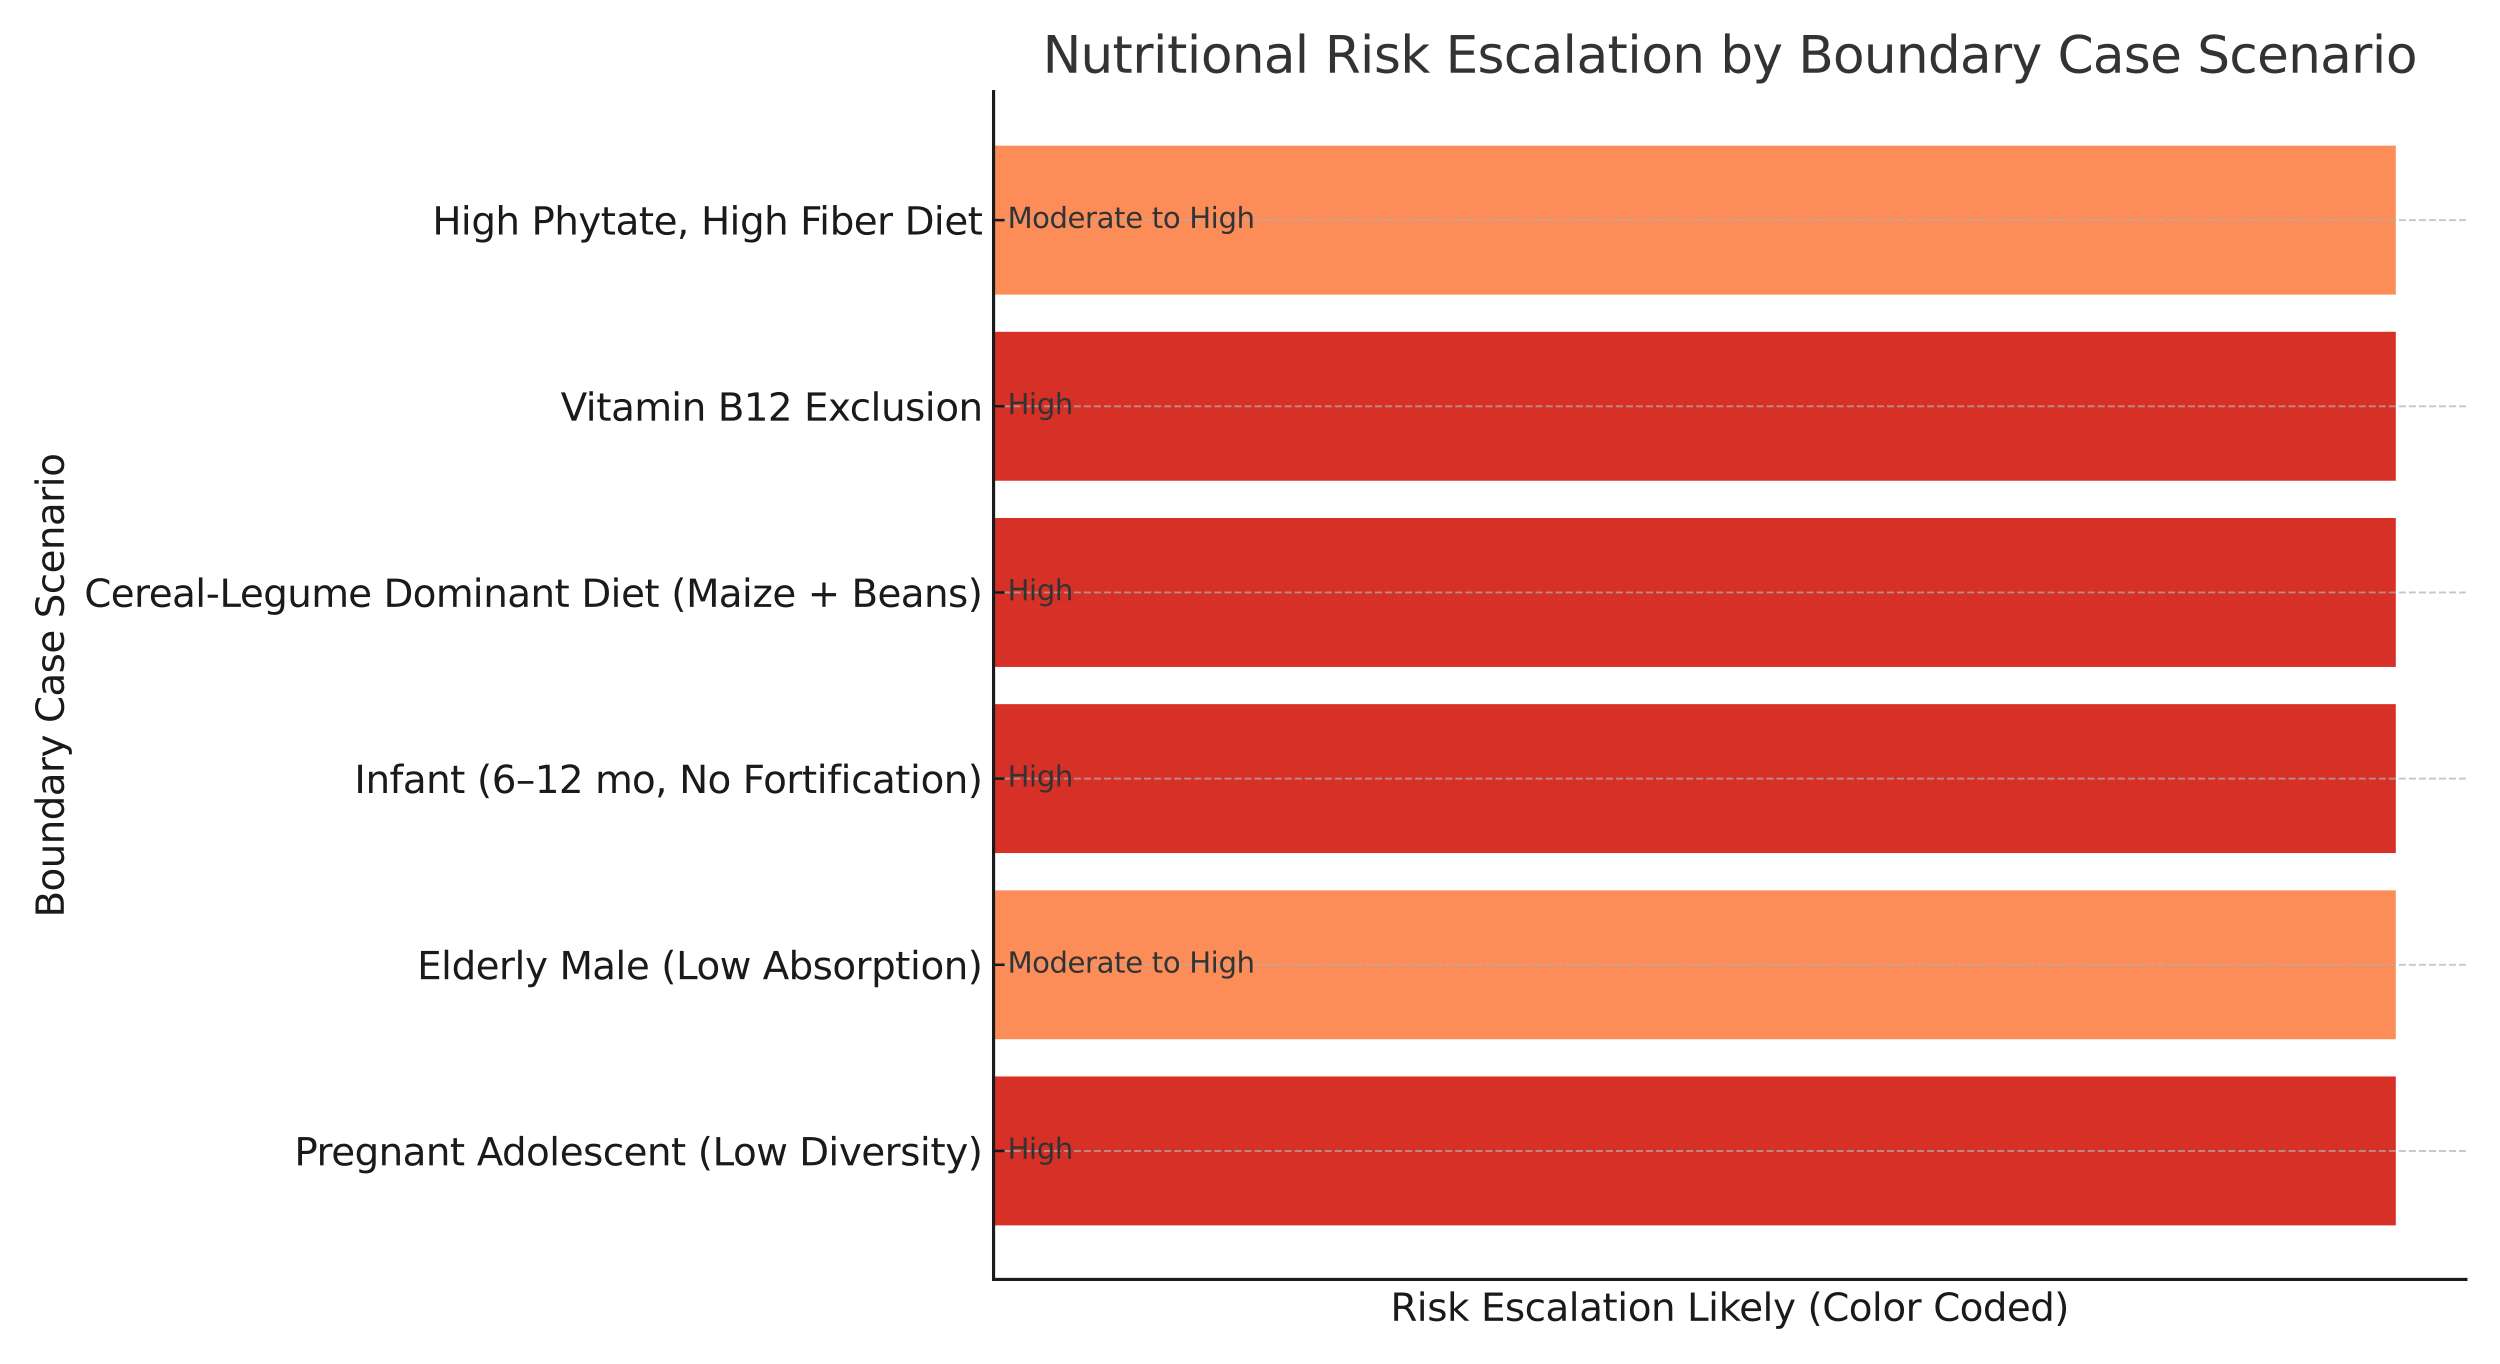 <?xml version="1.0" encoding="utf-8" standalone="no"?>
<!DOCTYPE svg PUBLIC "-//W3C//DTD SVG 1.1//EN"
  "http://www.w3.org/Graphics/SVG/1.1/DTD/svg11.dtd">
<svg xmlns:xlink="http://www.w3.org/1999/xlink" width="792pt" height="432pt" viewBox="0 0 792 432" xmlns="http://www.w3.org/2000/svg" version="1.1">
 <defs>
  <style type="text/css">*{stroke-linejoin: round; stroke-linecap: butt}</style>
 </defs>
 <g id="figure_1">
  <g id="patch_1">
   <path d="M 0 432 
L 792 432 
L 792 0 
L 0 0 
z
" style="fill: #ffffff"/>
  </g>
  <g id="axes_1">
   <g id="patch_2">
    <path d="M 314.76 405.32 
L 781.2 405.32 
L 781.2 29.04 
L 314.76 29.04 
z
" style="fill: #ffffff"/>
   </g>
   <g id="patch_3">
    <path d="M 314.76 388.216 
L 758.989 388.216 
L 758.989 341.034 
L 314.76 341.034 
z
" clip-path="url(#p81f42315f0)" style="fill: #d73027"/>
   </g>
   <g id="patch_4">
    <path d="M 314.76 329.238 
L 758.989 329.238 
L 758.989 282.056 
L 314.76 282.056 
z
" clip-path="url(#p81f42315f0)" style="fill: #fc8d59"/>
   </g>
   <g id="patch_5">
    <path d="M 314.76 270.26 
L 758.989 270.26 
L 758.989 223.078 
L 314.76 223.078 
z
" clip-path="url(#p81f42315f0)" style="fill: #d73027"/>
   </g>
   <g id="patch_6">
    <path d="M 314.76 211.282 
L 758.989 211.282 
L 758.989 164.1 
L 314.76 164.1 
z
" clip-path="url(#p81f42315f0)" style="fill: #d73027"/>
   </g>
   <g id="patch_7">
    <path d="M 314.76 152.304 
L 758.989 152.304 
L 758.989 105.122 
L 314.76 105.122 
z
" clip-path="url(#p81f42315f0)" style="fill: #d73027"/>
   </g>
   <g id="patch_8">
    <path d="M 314.76 93.326 
L 758.989 93.326 
L 758.989 46.144 
L 314.76 46.144 
z
" clip-path="url(#p81f42315f0)" style="fill: #fc8d59"/>
   </g>
   <g id="matplotlib.axis_1">
    <g id="text_1">
     <!-- Risk Escalation Likely (Color Coded) -->
     <g style="fill: #1a1a1a" transform="translate(440.492 418.438) scale(0.12 -0.12)">
      <defs>
       <path id="DejaVuSans-52" d="M 2841 2188 
Q 3044 2119 3236 1894 
Q 3428 1669 3622 1275 
L 4263 0 
L 3584 0 
L 2988 1197 
Q 2756 1666 2539 1819 
Q 2322 1972 1947 1972 
L 1259 1972 
L 1259 0 
L 628 0 
L 628 4666 
L 2053 4666 
Q 2853 4666 3247 4331 
Q 3641 3997 3641 3322 
Q 3641 2881 3436 2590 
Q 3231 2300 2841 2188 
z
M 1259 4147 
L 1259 2491 
L 2053 2491 
Q 2509 2491 2742 2702 
Q 2975 2913 2975 3322 
Q 2975 3731 2742 3939 
Q 2509 4147 2053 4147 
L 1259 4147 
z
" transform="scale(0.016)"/>
       <path id="DejaVuSans-69" d="M 603 3500 
L 1178 3500 
L 1178 0 
L 603 0 
L 603 3500 
z
M 603 4863 
L 1178 4863 
L 1178 4134 
L 603 4134 
L 603 4863 
z
" transform="scale(0.016)"/>
       <path id="DejaVuSans-73" d="M 2834 3397 
L 2834 2853 
Q 2591 2978 2328 3040 
Q 2066 3103 1784 3103 
Q 1356 3103 1142 2972 
Q 928 2841 928 2578 
Q 928 2378 1081 2264 
Q 1234 2150 1697 2047 
L 1894 2003 
Q 2506 1872 2764 1633 
Q 3022 1394 3022 966 
Q 3022 478 2636 193 
Q 2250 -91 1575 -91 
Q 1294 -91 989 -36 
Q 684 19 347 128 
L 347 722 
Q 666 556 975 473 
Q 1284 391 1588 391 
Q 1994 391 2212 530 
Q 2431 669 2431 922 
Q 2431 1156 2273 1281 
Q 2116 1406 1581 1522 
L 1381 1569 
Q 847 1681 609 1914 
Q 372 2147 372 2553 
Q 372 3047 722 3315 
Q 1072 3584 1716 3584 
Q 2034 3584 2315 3537 
Q 2597 3491 2834 3397 
z
" transform="scale(0.016)"/>
       <path id="DejaVuSans-6b" d="M 581 4863 
L 1159 4863 
L 1159 1991 
L 2875 3500 
L 3609 3500 
L 1753 1863 
L 3688 0 
L 2938 0 
L 1159 1709 
L 1159 0 
L 581 0 
L 581 4863 
z
" transform="scale(0.016)"/>
       <path id="DejaVuSans-20" transform="scale(0.016)"/>
       <path id="DejaVuSans-45" d="M 628 4666 
L 3578 4666 
L 3578 4134 
L 1259 4134 
L 1259 2753 
L 3481 2753 
L 3481 2222 
L 1259 2222 
L 1259 531 
L 3634 531 
L 3634 0 
L 628 0 
L 628 4666 
z
" transform="scale(0.016)"/>
       <path id="DejaVuSans-63" d="M 3122 3366 
L 3122 2828 
Q 2878 2963 2633 3030 
Q 2388 3097 2138 3097 
Q 1578 3097 1268 2742 
Q 959 2388 959 1747 
Q 959 1106 1268 751 
Q 1578 397 2138 397 
Q 2388 397 2633 464 
Q 2878 531 3122 666 
L 3122 134 
Q 2881 22 2623 -34 
Q 2366 -91 2075 -91 
Q 1284 -91 818 406 
Q 353 903 353 1747 
Q 353 2603 823 3093 
Q 1294 3584 2113 3584 
Q 2378 3584 2631 3529 
Q 2884 3475 3122 3366 
z
" transform="scale(0.016)"/>
       <path id="DejaVuSans-61" d="M 2194 1759 
Q 1497 1759 1228 1600 
Q 959 1441 959 1056 
Q 959 750 1161 570 
Q 1363 391 1709 391 
Q 2188 391 2477 730 
Q 2766 1069 2766 1631 
L 2766 1759 
L 2194 1759 
z
M 3341 1997 
L 3341 0 
L 2766 0 
L 2766 531 
Q 2569 213 2275 61 
Q 1981 -91 1556 -91 
Q 1019 -91 701 211 
Q 384 513 384 1019 
Q 384 1609 779 1909 
Q 1175 2209 1959 2209 
L 2766 2209 
L 2766 2266 
Q 2766 2663 2505 2880 
Q 2244 3097 1772 3097 
Q 1472 3097 1187 3025 
Q 903 2953 641 2809 
L 641 3341 
Q 956 3463 1253 3523 
Q 1550 3584 1831 3584 
Q 2591 3584 2966 3190 
Q 3341 2797 3341 1997 
z
" transform="scale(0.016)"/>
       <path id="DejaVuSans-6c" d="M 603 4863 
L 1178 4863 
L 1178 0 
L 603 0 
L 603 4863 
z
" transform="scale(0.016)"/>
       <path id="DejaVuSans-74" d="M 1172 4494 
L 1172 3500 
L 2356 3500 
L 2356 3053 
L 1172 3053 
L 1172 1153 
Q 1172 725 1289 603 
Q 1406 481 1766 481 
L 2356 481 
L 2356 0 
L 1766 0 
Q 1100 0 847 248 
Q 594 497 594 1153 
L 594 3053 
L 172 3053 
L 172 3500 
L 594 3500 
L 594 4494 
L 1172 4494 
z
" transform="scale(0.016)"/>
       <path id="DejaVuSans-6f" d="M 1959 3097 
Q 1497 3097 1228 2736 
Q 959 2375 959 1747 
Q 959 1119 1226 758 
Q 1494 397 1959 397 
Q 2419 397 2687 759 
Q 2956 1122 2956 1747 
Q 2956 2369 2687 2733 
Q 2419 3097 1959 3097 
z
M 1959 3584 
Q 2709 3584 3137 3096 
Q 3566 2609 3566 1747 
Q 3566 888 3137 398 
Q 2709 -91 1959 -91 
Q 1206 -91 779 398 
Q 353 888 353 1747 
Q 353 2609 779 3096 
Q 1206 3584 1959 3584 
z
" transform="scale(0.016)"/>
       <path id="DejaVuSans-6e" d="M 3513 2113 
L 3513 0 
L 2938 0 
L 2938 2094 
Q 2938 2591 2744 2837 
Q 2550 3084 2163 3084 
Q 1697 3084 1428 2787 
Q 1159 2491 1159 1978 
L 1159 0 
L 581 0 
L 581 3500 
L 1159 3500 
L 1159 2956 
Q 1366 3272 1645 3428 
Q 1925 3584 2291 3584 
Q 2894 3584 3203 3211 
Q 3513 2838 3513 2113 
z
" transform="scale(0.016)"/>
       <path id="DejaVuSans-4c" d="M 628 4666 
L 1259 4666 
L 1259 531 
L 3531 531 
L 3531 0 
L 628 0 
L 628 4666 
z
" transform="scale(0.016)"/>
       <path id="DejaVuSans-65" d="M 3597 1894 
L 3597 1613 
L 953 1613 
Q 991 1019 1311 708 
Q 1631 397 2203 397 
Q 2534 397 2845 478 
Q 3156 559 3463 722 
L 3463 178 
Q 3153 47 2828 -22 
Q 2503 -91 2169 -91 
Q 1331 -91 842 396 
Q 353 884 353 1716 
Q 353 2575 817 3079 
Q 1281 3584 2069 3584 
Q 2775 3584 3186 3129 
Q 3597 2675 3597 1894 
z
M 3022 2063 
Q 3016 2534 2758 2815 
Q 2500 3097 2075 3097 
Q 1594 3097 1305 2825 
Q 1016 2553 972 2059 
L 3022 2063 
z
" transform="scale(0.016)"/>
       <path id="DejaVuSans-79" d="M 2059 -325 
Q 1816 -950 1584 -1140 
Q 1353 -1331 966 -1331 
L 506 -1331 
L 506 -850 
L 844 -850 
Q 1081 -850 1212 -737 
Q 1344 -625 1503 -206 
L 1606 56 
L 191 3500 
L 800 3500 
L 1894 763 
L 2988 3500 
L 3597 3500 
L 2059 -325 
z
" transform="scale(0.016)"/>
       <path id="DejaVuSans-28" d="M 1984 4856 
Q 1566 4138 1362 3434 
Q 1159 2731 1159 2009 
Q 1159 1288 1364 580 
Q 1569 -128 1984 -844 
L 1484 -844 
Q 1016 -109 783 600 
Q 550 1309 550 2009 
Q 550 2706 781 3412 
Q 1013 4119 1484 4856 
L 1984 4856 
z
" transform="scale(0.016)"/>
       <path id="DejaVuSans-43" d="M 4122 4306 
L 4122 3641 
Q 3803 3938 3442 4084 
Q 3081 4231 2675 4231 
Q 1875 4231 1450 3742 
Q 1025 3253 1025 2328 
Q 1025 1406 1450 917 
Q 1875 428 2675 428 
Q 3081 428 3442 575 
Q 3803 722 4122 1019 
L 4122 359 
Q 3791 134 3420 21 
Q 3050 -91 2638 -91 
Q 1578 -91 968 557 
Q 359 1206 359 2328 
Q 359 3453 968 4101 
Q 1578 4750 2638 4750 
Q 3056 4750 3426 4639 
Q 3797 4528 4122 4306 
z
" transform="scale(0.016)"/>
       <path id="DejaVuSans-72" d="M 2631 2963 
Q 2534 3019 2420 3045 
Q 2306 3072 2169 3072 
Q 1681 3072 1420 2755 
Q 1159 2438 1159 1844 
L 1159 0 
L 581 0 
L 581 3500 
L 1159 3500 
L 1159 2956 
Q 1341 3275 1631 3429 
Q 1922 3584 2338 3584 
Q 2397 3584 2469 3576 
Q 2541 3569 2628 3553 
L 2631 2963 
z
" transform="scale(0.016)"/>
       <path id="DejaVuSans-64" d="M 2906 2969 
L 2906 4863 
L 3481 4863 
L 3481 0 
L 2906 0 
L 2906 525 
Q 2725 213 2448 61 
Q 2172 -91 1784 -91 
Q 1150 -91 751 415 
Q 353 922 353 1747 
Q 353 2572 751 3078 
Q 1150 3584 1784 3584 
Q 2172 3584 2448 3432 
Q 2725 3281 2906 2969 
z
M 947 1747 
Q 947 1113 1208 752 
Q 1469 391 1925 391 
Q 2381 391 2643 752 
Q 2906 1113 2906 1747 
Q 2906 2381 2643 2742 
Q 2381 3103 1925 3103 
Q 1469 3103 1208 2742 
Q 947 2381 947 1747 
z
" transform="scale(0.016)"/>
       <path id="DejaVuSans-29" d="M 513 4856 
L 1013 4856 
Q 1481 4119 1714 3412 
Q 1947 2706 1947 2009 
Q 1947 1309 1714 600 
Q 1481 -109 1013 -844 
L 513 -844 
Q 928 -128 1133 580 
Q 1338 1288 1338 2009 
Q 1338 2731 1133 3434 
Q 928 4138 513 4856 
z
" transform="scale(0.016)"/>
      </defs>
      <use xlink:href="#DejaVuSans-52"/>
      <use xlink:href="#DejaVuSans-69" x="69.482"/>
      <use xlink:href="#DejaVuSans-73" x="97.266"/>
      <use xlink:href="#DejaVuSans-6b" x="149.365"/>
      <use xlink:href="#DejaVuSans-20" x="207.275"/>
      <use xlink:href="#DejaVuSans-45" x="239.062"/>
      <use xlink:href="#DejaVuSans-73" x="302.246"/>
      <use xlink:href="#DejaVuSans-63" x="354.346"/>
      <use xlink:href="#DejaVuSans-61" x="409.326"/>
      <use xlink:href="#DejaVuSans-6c" x="470.605"/>
      <use xlink:href="#DejaVuSans-61" x="498.389"/>
      <use xlink:href="#DejaVuSans-74" x="559.668"/>
      <use xlink:href="#DejaVuSans-69" x="598.877"/>
      <use xlink:href="#DejaVuSans-6f" x="626.66"/>
      <use xlink:href="#DejaVuSans-6e" x="687.842"/>
      <use xlink:href="#DejaVuSans-20" x="751.221"/>
      <use xlink:href="#DejaVuSans-4c" x="783.008"/>
      <use xlink:href="#DejaVuSans-69" x="838.721"/>
      <use xlink:href="#DejaVuSans-6b" x="866.504"/>
      <use xlink:href="#DejaVuSans-65" x="920.789"/>
      <use xlink:href="#DejaVuSans-6c" x="982.312"/>
      <use xlink:href="#DejaVuSans-79" x="1010.096"/>
      <use xlink:href="#DejaVuSans-20" x="1069.275"/>
      <use xlink:href="#DejaVuSans-28" x="1101.062"/>
      <use xlink:href="#DejaVuSans-43" x="1140.076"/>
      <use xlink:href="#DejaVuSans-6f" x="1209.9"/>
      <use xlink:href="#DejaVuSans-6c" x="1271.082"/>
      <use xlink:href="#DejaVuSans-6f" x="1298.865"/>
      <use xlink:href="#DejaVuSans-72" x="1360.047"/>
      <use xlink:href="#DejaVuSans-20" x="1401.16"/>
      <use xlink:href="#DejaVuSans-43" x="1432.947"/>
      <use xlink:href="#DejaVuSans-6f" x="1502.771"/>
      <use xlink:href="#DejaVuSans-64" x="1563.953"/>
      <use xlink:href="#DejaVuSans-65" x="1627.43"/>
      <use xlink:href="#DejaVuSans-64" x="1688.953"/>
      <use xlink:href="#DejaVuSans-29" x="1752.43"/>
     </g>
    </g>
   </g>
   <g id="matplotlib.axis_2">
    <g id="ytick_1">
     <g id="line2d_1">
      <path d="M 314.76 364.625 
L 781.2 364.625 
" clip-path="url(#p81f42315f0)" style="fill: none; stroke-dasharray: 2.22,0.96; stroke-dashoffset: 0; stroke: #b0b0b0; stroke-opacity: 0.7; stroke-width: 0.6"/>
     </g>
     <g id="line2d_2">
      <defs>
       <path id="m60f33a2933" d="M 0 0 
L 3.5 0 
" style="stroke: #1a1a1a; stroke-width: 0.8"/>
      </defs>
      <g>
       <use xlink:href="#m60f33a2933" x="314.76" y="364.625" style="fill: #1a1a1a; stroke: #1a1a1a; stroke-width: 0.8"/>
      </g>
     </g>
     <g id="text_2">
      <!-- Pregnant Adolescent (Low Diversity) -->
      <g style="fill: #1a1a1a" transform="translate(93.259 369.184) scale(0.12 -0.12)">
       <defs>
        <path id="DejaVuSans-50" d="M 1259 4147 
L 1259 2394 
L 2053 2394 
Q 2494 2394 2734 2622 
Q 2975 2850 2975 3272 
Q 2975 3691 2734 3919 
Q 2494 4147 2053 4147 
L 1259 4147 
z
M 628 4666 
L 2053 4666 
Q 2838 4666 3239 4311 
Q 3641 3956 3641 3272 
Q 3641 2581 3239 2228 
Q 2838 1875 2053 1875 
L 1259 1875 
L 1259 0 
L 628 0 
L 628 4666 
z
" transform="scale(0.016)"/>
        <path id="DejaVuSans-67" d="M 2906 1791 
Q 2906 2416 2648 2759 
Q 2391 3103 1925 3103 
Q 1463 3103 1205 2759 
Q 947 2416 947 1791 
Q 947 1169 1205 825 
Q 1463 481 1925 481 
Q 2391 481 2648 825 
Q 2906 1169 2906 1791 
z
M 3481 434 
Q 3481 -459 3084 -895 
Q 2688 -1331 1869 -1331 
Q 1566 -1331 1297 -1286 
Q 1028 -1241 775 -1147 
L 775 -588 
Q 1028 -725 1275 -790 
Q 1522 -856 1778 -856 
Q 2344 -856 2625 -561 
Q 2906 -266 2906 331 
L 2906 616 
Q 2728 306 2450 153 
Q 2172 0 1784 0 
Q 1141 0 747 490 
Q 353 981 353 1791 
Q 353 2603 747 3093 
Q 1141 3584 1784 3584 
Q 2172 3584 2450 3431 
Q 2728 3278 2906 2969 
L 2906 3500 
L 3481 3500 
L 3481 434 
z
" transform="scale(0.016)"/>
        <path id="DejaVuSans-41" d="M 2188 4044 
L 1331 1722 
L 3047 1722 
L 2188 4044 
z
M 1831 4666 
L 2547 4666 
L 4325 0 
L 3669 0 
L 3244 1197 
L 1141 1197 
L 716 0 
L 50 0 
L 1831 4666 
z
" transform="scale(0.016)"/>
        <path id="DejaVuSans-77" d="M 269 3500 
L 844 3500 
L 1563 769 
L 2278 3500 
L 2956 3500 
L 3675 769 
L 4391 3500 
L 4966 3500 
L 4050 0 
L 3372 0 
L 2619 2869 
L 1863 0 
L 1184 0 
L 269 3500 
z
" transform="scale(0.016)"/>
        <path id="DejaVuSans-44" d="M 1259 4147 
L 1259 519 
L 2022 519 
Q 2988 519 3436 956 
Q 3884 1394 3884 2338 
Q 3884 3275 3436 3711 
Q 2988 4147 2022 4147 
L 1259 4147 
z
M 628 4666 
L 1925 4666 
Q 3281 4666 3915 4102 
Q 4550 3538 4550 2338 
Q 4550 1131 3912 565 
Q 3275 0 1925 0 
L 628 0 
L 628 4666 
z
" transform="scale(0.016)"/>
        <path id="DejaVuSans-76" d="M 191 3500 
L 800 3500 
L 1894 563 
L 2988 3500 
L 3597 3500 
L 2284 0 
L 1503 0 
L 191 3500 
z
" transform="scale(0.016)"/>
       </defs>
       <use xlink:href="#DejaVuSans-50"/>
       <use xlink:href="#DejaVuSans-72" x="58.553"/>
       <use xlink:href="#DejaVuSans-65" x="97.416"/>
       <use xlink:href="#DejaVuSans-67" x="158.939"/>
       <use xlink:href="#DejaVuSans-6e" x="222.416"/>
       <use xlink:href="#DejaVuSans-61" x="285.795"/>
       <use xlink:href="#DejaVuSans-6e" x="347.074"/>
       <use xlink:href="#DejaVuSans-74" x="410.453"/>
       <use xlink:href="#DejaVuSans-20" x="449.662"/>
       <use xlink:href="#DejaVuSans-41" x="481.449"/>
       <use xlink:href="#DejaVuSans-64" x="548.107"/>
       <use xlink:href="#DejaVuSans-6f" x="611.584"/>
       <use xlink:href="#DejaVuSans-6c" x="672.766"/>
       <use xlink:href="#DejaVuSans-65" x="700.549"/>
       <use xlink:href="#DejaVuSans-73" x="762.072"/>
       <use xlink:href="#DejaVuSans-63" x="814.172"/>
       <use xlink:href="#DejaVuSans-65" x="869.152"/>
       <use xlink:href="#DejaVuSans-6e" x="930.676"/>
       <use xlink:href="#DejaVuSans-74" x="994.055"/>
       <use xlink:href="#DejaVuSans-20" x="1033.264"/>
       <use xlink:href="#DejaVuSans-28" x="1065.051"/>
       <use xlink:href="#DejaVuSans-4c" x="1104.064"/>
       <use xlink:href="#DejaVuSans-6f" x="1158.027"/>
       <use xlink:href="#DejaVuSans-77" x="1219.209"/>
       <use xlink:href="#DejaVuSans-20" x="1300.996"/>
       <use xlink:href="#DejaVuSans-44" x="1332.783"/>
       <use xlink:href="#DejaVuSans-69" x="1409.785"/>
       <use xlink:href="#DejaVuSans-76" x="1437.568"/>
       <use xlink:href="#DejaVuSans-65" x="1496.748"/>
       <use xlink:href="#DejaVuSans-72" x="1558.271"/>
       <use xlink:href="#DejaVuSans-73" x="1599.385"/>
       <use xlink:href="#DejaVuSans-69" x="1651.484"/>
       <use xlink:href="#DejaVuSans-74" x="1679.268"/>
       <use xlink:href="#DejaVuSans-79" x="1718.477"/>
       <use xlink:href="#DejaVuSans-29" x="1777.656"/>
      </g>
     </g>
    </g>
    <g id="ytick_2">
     <g id="line2d_3">
      <path d="M 314.76 305.647 
L 781.2 305.647 
" clip-path="url(#p81f42315f0)" style="fill: none; stroke-dasharray: 2.22,0.96; stroke-dashoffset: 0; stroke: #b0b0b0; stroke-opacity: 0.7; stroke-width: 0.6"/>
     </g>
     <g id="line2d_4">
      <g>
       <use xlink:href="#m60f33a2933" x="314.76" y="305.647" style="fill: #1a1a1a; stroke: #1a1a1a; stroke-width: 0.8"/>
      </g>
     </g>
     <g id="text_3">
      <!-- Elderly Male (Low Absorption) -->
      <g style="fill: #1a1a1a" transform="translate(132.153 310.206) scale(0.12 -0.12)">
       <defs>
        <path id="DejaVuSans-4d" d="M 628 4666 
L 1569 4666 
L 2759 1491 
L 3956 4666 
L 4897 4666 
L 4897 0 
L 4281 0 
L 4281 4097 
L 3078 897 
L 2444 897 
L 1241 4097 
L 1241 0 
L 628 0 
L 628 4666 
z
" transform="scale(0.016)"/>
        <path id="DejaVuSans-62" d="M 3116 1747 
Q 3116 2381 2855 2742 
Q 2594 3103 2138 3103 
Q 1681 3103 1420 2742 
Q 1159 2381 1159 1747 
Q 1159 1113 1420 752 
Q 1681 391 2138 391 
Q 2594 391 2855 752 
Q 3116 1113 3116 1747 
z
M 1159 2969 
Q 1341 3281 1617 3432 
Q 1894 3584 2278 3584 
Q 2916 3584 3314 3078 
Q 3713 2572 3713 1747 
Q 3713 922 3314 415 
Q 2916 -91 2278 -91 
Q 1894 -91 1617 61 
Q 1341 213 1159 525 
L 1159 0 
L 581 0 
L 581 4863 
L 1159 4863 
L 1159 2969 
z
" transform="scale(0.016)"/>
        <path id="DejaVuSans-70" d="M 1159 525 
L 1159 -1331 
L 581 -1331 
L 581 3500 
L 1159 3500 
L 1159 2969 
Q 1341 3281 1617 3432 
Q 1894 3584 2278 3584 
Q 2916 3584 3314 3078 
Q 3713 2572 3713 1747 
Q 3713 922 3314 415 
Q 2916 -91 2278 -91 
Q 1894 -91 1617 61 
Q 1341 213 1159 525 
z
M 3116 1747 
Q 3116 2381 2855 2742 
Q 2594 3103 2138 3103 
Q 1681 3103 1420 2742 
Q 1159 2381 1159 1747 
Q 1159 1113 1420 752 
Q 1681 391 2138 391 
Q 2594 391 2855 752 
Q 3116 1113 3116 1747 
z
" transform="scale(0.016)"/>
       </defs>
       <use xlink:href="#DejaVuSans-45"/>
       <use xlink:href="#DejaVuSans-6c" x="63.184"/>
       <use xlink:href="#DejaVuSans-64" x="90.967"/>
       <use xlink:href="#DejaVuSans-65" x="154.443"/>
       <use xlink:href="#DejaVuSans-72" x="215.967"/>
       <use xlink:href="#DejaVuSans-6c" x="257.08"/>
       <use xlink:href="#DejaVuSans-79" x="284.863"/>
       <use xlink:href="#DejaVuSans-20" x="344.043"/>
       <use xlink:href="#DejaVuSans-4d" x="375.83"/>
       <use xlink:href="#DejaVuSans-61" x="462.109"/>
       <use xlink:href="#DejaVuSans-6c" x="523.389"/>
       <use xlink:href="#DejaVuSans-65" x="551.172"/>
       <use xlink:href="#DejaVuSans-20" x="612.695"/>
       <use xlink:href="#DejaVuSans-28" x="644.482"/>
       <use xlink:href="#DejaVuSans-4c" x="683.496"/>
       <use xlink:href="#DejaVuSans-6f" x="737.459"/>
       <use xlink:href="#DejaVuSans-77" x="798.641"/>
       <use xlink:href="#DejaVuSans-20" x="880.428"/>
       <use xlink:href="#DejaVuSans-41" x="912.215"/>
       <use xlink:href="#DejaVuSans-62" x="980.623"/>
       <use xlink:href="#DejaVuSans-73" x="1044.1"/>
       <use xlink:href="#DejaVuSans-6f" x="1096.199"/>
       <use xlink:href="#DejaVuSans-72" x="1157.381"/>
       <use xlink:href="#DejaVuSans-70" x="1198.494"/>
       <use xlink:href="#DejaVuSans-74" x="1261.971"/>
       <use xlink:href="#DejaVuSans-69" x="1301.18"/>
       <use xlink:href="#DejaVuSans-6f" x="1328.963"/>
       <use xlink:href="#DejaVuSans-6e" x="1390.145"/>
       <use xlink:href="#DejaVuSans-29" x="1453.523"/>
      </g>
     </g>
    </g>
    <g id="ytick_3">
     <g id="line2d_5">
      <path d="M 314.76 246.669 
L 781.2 246.669 
" clip-path="url(#p81f42315f0)" style="fill: none; stroke-dasharray: 2.22,0.96; stroke-dashoffset: 0; stroke: #b0b0b0; stroke-opacity: 0.7; stroke-width: 0.6"/>
     </g>
     <g id="line2d_6">
      <g>
       <use xlink:href="#m60f33a2933" x="314.76" y="246.669" style="fill: #1a1a1a; stroke: #1a1a1a; stroke-width: 0.8"/>
      </g>
     </g>
     <g id="text_4">
      <!-- Infant (6–12 mo, No Fortification) -->
      <g style="fill: #1a1a1a" transform="translate(112.263 251.228) scale(0.12 -0.12)">
       <defs>
        <path id="DejaVuSans-49" d="M 628 4666 
L 1259 4666 
L 1259 0 
L 628 0 
L 628 4666 
z
" transform="scale(0.016)"/>
        <path id="DejaVuSans-66" d="M 2375 4863 
L 2375 4384 
L 1825 4384 
Q 1516 4384 1395 4259 
Q 1275 4134 1275 3809 
L 1275 3500 
L 2222 3500 
L 2222 3053 
L 1275 3053 
L 1275 0 
L 697 0 
L 697 3053 
L 147 3053 
L 147 3500 
L 697 3500 
L 697 3744 
Q 697 4328 969 4595 
Q 1241 4863 1831 4863 
L 2375 4863 
z
" transform="scale(0.016)"/>
        <path id="DejaVuSans-36" d="M 2113 2584 
Q 1688 2584 1439 2293 
Q 1191 2003 1191 1497 
Q 1191 994 1439 701 
Q 1688 409 2113 409 
Q 2538 409 2786 701 
Q 3034 994 3034 1497 
Q 3034 2003 2786 2293 
Q 2538 2584 2113 2584 
z
M 3366 4563 
L 3366 3988 
Q 3128 4100 2886 4159 
Q 2644 4219 2406 4219 
Q 1781 4219 1451 3797 
Q 1122 3375 1075 2522 
Q 1259 2794 1537 2939 
Q 1816 3084 2150 3084 
Q 2853 3084 3261 2657 
Q 3669 2231 3669 1497 
Q 3669 778 3244 343 
Q 2819 -91 2113 -91 
Q 1303 -91 875 529 
Q 447 1150 447 2328 
Q 447 3434 972 4092 
Q 1497 4750 2381 4750 
Q 2619 4750 2861 4703 
Q 3103 4656 3366 4563 
z
" transform="scale(0.016)"/>
        <path id="DejaVuSans-2013" d="M 313 1978 
L 2888 1978 
L 2888 1528 
L 313 1528 
L 313 1978 
z
" transform="scale(0.016)"/>
        <path id="DejaVuSans-31" d="M 794 531 
L 1825 531 
L 1825 4091 
L 703 3866 
L 703 4441 
L 1819 4666 
L 2450 4666 
L 2450 531 
L 3481 531 
L 3481 0 
L 794 0 
L 794 531 
z
" transform="scale(0.016)"/>
        <path id="DejaVuSans-32" d="M 1228 531 
L 3431 531 
L 3431 0 
L 469 0 
L 469 531 
Q 828 903 1448 1529 
Q 2069 2156 2228 2338 
Q 2531 2678 2651 2914 
Q 2772 3150 2772 3378 
Q 2772 3750 2511 3984 
Q 2250 4219 1831 4219 
Q 1534 4219 1204 4116 
Q 875 4013 500 3803 
L 500 4441 
Q 881 4594 1212 4672 
Q 1544 4750 1819 4750 
Q 2544 4750 2975 4387 
Q 3406 4025 3406 3419 
Q 3406 3131 3298 2873 
Q 3191 2616 2906 2266 
Q 2828 2175 2409 1742 
Q 1991 1309 1228 531 
z
" transform="scale(0.016)"/>
        <path id="DejaVuSans-6d" d="M 3328 2828 
Q 3544 3216 3844 3400 
Q 4144 3584 4550 3584 
Q 5097 3584 5394 3201 
Q 5691 2819 5691 2113 
L 5691 0 
L 5113 0 
L 5113 2094 
Q 5113 2597 4934 2840 
Q 4756 3084 4391 3084 
Q 3944 3084 3684 2787 
Q 3425 2491 3425 1978 
L 3425 0 
L 2847 0 
L 2847 2094 
Q 2847 2600 2669 2842 
Q 2491 3084 2119 3084 
Q 1678 3084 1418 2786 
Q 1159 2488 1159 1978 
L 1159 0 
L 581 0 
L 581 3500 
L 1159 3500 
L 1159 2956 
Q 1356 3278 1631 3431 
Q 1906 3584 2284 3584 
Q 2666 3584 2933 3390 
Q 3200 3197 3328 2828 
z
" transform="scale(0.016)"/>
        <path id="DejaVuSans-2c" d="M 750 794 
L 1409 794 
L 1409 256 
L 897 -744 
L 494 -744 
L 750 256 
L 750 794 
z
" transform="scale(0.016)"/>
        <path id="DejaVuSans-4e" d="M 628 4666 
L 1478 4666 
L 3547 763 
L 3547 4666 
L 4159 4666 
L 4159 0 
L 3309 0 
L 1241 3903 
L 1241 0 
L 628 0 
L 628 4666 
z
" transform="scale(0.016)"/>
        <path id="DejaVuSans-46" d="M 628 4666 
L 3309 4666 
L 3309 4134 
L 1259 4134 
L 1259 2759 
L 3109 2759 
L 3109 2228 
L 1259 2228 
L 1259 0 
L 628 0 
L 628 4666 
z
" transform="scale(0.016)"/>
       </defs>
       <use xlink:href="#DejaVuSans-49"/>
       <use xlink:href="#DejaVuSans-6e" x="29.492"/>
       <use xlink:href="#DejaVuSans-66" x="92.871"/>
       <use xlink:href="#DejaVuSans-61" x="128.076"/>
       <use xlink:href="#DejaVuSans-6e" x="189.355"/>
       <use xlink:href="#DejaVuSans-74" x="252.734"/>
       <use xlink:href="#DejaVuSans-20" x="291.943"/>
       <use xlink:href="#DejaVuSans-28" x="323.73"/>
       <use xlink:href="#DejaVuSans-36" x="362.744"/>
       <use xlink:href="#DejaVuSans-2013" x="426.367"/>
       <use xlink:href="#DejaVuSans-31" x="476.367"/>
       <use xlink:href="#DejaVuSans-32" x="539.99"/>
       <use xlink:href="#DejaVuSans-20" x="603.613"/>
       <use xlink:href="#DejaVuSans-6d" x="635.4"/>
       <use xlink:href="#DejaVuSans-6f" x="732.812"/>
       <use xlink:href="#DejaVuSans-2c" x="793.994"/>
       <use xlink:href="#DejaVuSans-20" x="825.781"/>
       <use xlink:href="#DejaVuSans-4e" x="857.568"/>
       <use xlink:href="#DejaVuSans-6f" x="932.373"/>
       <use xlink:href="#DejaVuSans-20" x="993.555"/>
       <use xlink:href="#DejaVuSans-46" x="1025.342"/>
       <use xlink:href="#DejaVuSans-6f" x="1079.236"/>
       <use xlink:href="#DejaVuSans-72" x="1140.418"/>
       <use xlink:href="#DejaVuSans-74" x="1181.531"/>
       <use xlink:href="#DejaVuSans-69" x="1220.74"/>
       <use xlink:href="#DejaVuSans-66" x="1248.523"/>
       <use xlink:href="#DejaVuSans-69" x="1283.729"/>
       <use xlink:href="#DejaVuSans-63" x="1311.512"/>
       <use xlink:href="#DejaVuSans-61" x="1366.492"/>
       <use xlink:href="#DejaVuSans-74" x="1427.771"/>
       <use xlink:href="#DejaVuSans-69" x="1466.98"/>
       <use xlink:href="#DejaVuSans-6f" x="1494.764"/>
       <use xlink:href="#DejaVuSans-6e" x="1555.945"/>
       <use xlink:href="#DejaVuSans-29" x="1619.324"/>
      </g>
     </g>
    </g>
    <g id="ytick_4">
     <g id="line2d_7">
      <path d="M 314.76 187.691 
L 781.2 187.691 
" clip-path="url(#p81f42315f0)" style="fill: none; stroke-dasharray: 2.22,0.96; stroke-dashoffset: 0; stroke: #b0b0b0; stroke-opacity: 0.7; stroke-width: 0.6"/>
     </g>
     <g id="line2d_8">
      <g>
       <use xlink:href="#m60f33a2933" x="314.76" y="187.691" style="fill: #1a1a1a; stroke: #1a1a1a; stroke-width: 0.8"/>
      </g>
     </g>
     <g id="text_5">
      <!-- Cereal-Legume Dominant Diet (Maize + Beans) -->
      <g style="fill: #1a1a1a" transform="translate(26.704 192.25) scale(0.12 -0.12)">
       <defs>
        <path id="DejaVuSans-2d" d="M 313 2009 
L 1997 2009 
L 1997 1497 
L 313 1497 
L 313 2009 
z
" transform="scale(0.016)"/>
        <path id="DejaVuSans-75" d="M 544 1381 
L 544 3500 
L 1119 3500 
L 1119 1403 
Q 1119 906 1312 657 
Q 1506 409 1894 409 
Q 2359 409 2629 706 
Q 2900 1003 2900 1516 
L 2900 3500 
L 3475 3500 
L 3475 0 
L 2900 0 
L 2900 538 
Q 2691 219 2414 64 
Q 2138 -91 1772 -91 
Q 1169 -91 856 284 
Q 544 659 544 1381 
z
M 1991 3584 
L 1991 3584 
z
" transform="scale(0.016)"/>
        <path id="DejaVuSans-7a" d="M 353 3500 
L 3084 3500 
L 3084 2975 
L 922 459 
L 3084 459 
L 3084 0 
L 275 0 
L 275 525 
L 2438 3041 
L 353 3041 
L 353 3500 
z
" transform="scale(0.016)"/>
        <path id="DejaVuSans-2b" d="M 2944 4013 
L 2944 2272 
L 4684 2272 
L 4684 1741 
L 2944 1741 
L 2944 0 
L 2419 0 
L 2419 1741 
L 678 1741 
L 678 2272 
L 2419 2272 
L 2419 4013 
L 2944 4013 
z
" transform="scale(0.016)"/>
        <path id="DejaVuSans-42" d="M 1259 2228 
L 1259 519 
L 2272 519 
Q 2781 519 3026 730 
Q 3272 941 3272 1375 
Q 3272 1813 3026 2020 
Q 2781 2228 2272 2228 
L 1259 2228 
z
M 1259 4147 
L 1259 2741 
L 2194 2741 
Q 2656 2741 2882 2914 
Q 3109 3088 3109 3444 
Q 3109 3797 2882 3972 
Q 2656 4147 2194 4147 
L 1259 4147 
z
M 628 4666 
L 2241 4666 
Q 2963 4666 3353 4366 
Q 3744 4066 3744 3513 
Q 3744 3084 3544 2831 
Q 3344 2578 2956 2516 
Q 3422 2416 3680 2098 
Q 3938 1781 3938 1306 
Q 3938 681 3513 340 
Q 3088 0 2303 0 
L 628 0 
L 628 4666 
z
" transform="scale(0.016)"/>
       </defs>
       <use xlink:href="#DejaVuSans-43"/>
       <use xlink:href="#DejaVuSans-65" x="69.824"/>
       <use xlink:href="#DejaVuSans-72" x="131.348"/>
       <use xlink:href="#DejaVuSans-65" x="170.211"/>
       <use xlink:href="#DejaVuSans-61" x="231.734"/>
       <use xlink:href="#DejaVuSans-6c" x="293.014"/>
       <use xlink:href="#DejaVuSans-2d" x="320.797"/>
       <use xlink:href="#DejaVuSans-4c" x="356.881"/>
       <use xlink:href="#DejaVuSans-65" x="410.844"/>
       <use xlink:href="#DejaVuSans-67" x="472.367"/>
       <use xlink:href="#DejaVuSans-75" x="535.844"/>
       <use xlink:href="#DejaVuSans-6d" x="599.223"/>
       <use xlink:href="#DejaVuSans-65" x="696.635"/>
       <use xlink:href="#DejaVuSans-20" x="758.158"/>
       <use xlink:href="#DejaVuSans-44" x="789.945"/>
       <use xlink:href="#DejaVuSans-6f" x="866.947"/>
       <use xlink:href="#DejaVuSans-6d" x="928.129"/>
       <use xlink:href="#DejaVuSans-69" x="1025.541"/>
       <use xlink:href="#DejaVuSans-6e" x="1053.324"/>
       <use xlink:href="#DejaVuSans-61" x="1116.703"/>
       <use xlink:href="#DejaVuSans-6e" x="1177.982"/>
       <use xlink:href="#DejaVuSans-74" x="1241.361"/>
       <use xlink:href="#DejaVuSans-20" x="1280.57"/>
       <use xlink:href="#DejaVuSans-44" x="1312.357"/>
       <use xlink:href="#DejaVuSans-69" x="1389.359"/>
       <use xlink:href="#DejaVuSans-65" x="1417.143"/>
       <use xlink:href="#DejaVuSans-74" x="1478.666"/>
       <use xlink:href="#DejaVuSans-20" x="1517.875"/>
       <use xlink:href="#DejaVuSans-28" x="1549.662"/>
       <use xlink:href="#DejaVuSans-4d" x="1588.676"/>
       <use xlink:href="#DejaVuSans-61" x="1674.955"/>
       <use xlink:href="#DejaVuSans-69" x="1736.234"/>
       <use xlink:href="#DejaVuSans-7a" x="1764.018"/>
       <use xlink:href="#DejaVuSans-65" x="1816.508"/>
       <use xlink:href="#DejaVuSans-20" x="1878.031"/>
       <use xlink:href="#DejaVuSans-2b" x="1909.818"/>
       <use xlink:href="#DejaVuSans-20" x="1993.607"/>
       <use xlink:href="#DejaVuSans-42" x="2025.395"/>
       <use xlink:href="#DejaVuSans-65" x="2093.998"/>
       <use xlink:href="#DejaVuSans-61" x="2155.521"/>
       <use xlink:href="#DejaVuSans-6e" x="2216.801"/>
       <use xlink:href="#DejaVuSans-73" x="2280.18"/>
       <use xlink:href="#DejaVuSans-29" x="2332.279"/>
      </g>
     </g>
    </g>
    <g id="ytick_5">
     <g id="line2d_9">
      <path d="M 314.76 128.713 
L 781.2 128.713 
" clip-path="url(#p81f42315f0)" style="fill: none; stroke-dasharray: 2.22,0.96; stroke-dashoffset: 0; stroke: #b0b0b0; stroke-opacity: 0.7; stroke-width: 0.6"/>
     </g>
     <g id="line2d_10">
      <g>
       <use xlink:href="#m60f33a2933" x="314.76" y="128.713" style="fill: #1a1a1a; stroke: #1a1a1a; stroke-width: 0.8"/>
      </g>
     </g>
     <g id="text_6">
      <!-- Vitamin B12 Exclusion -->
      <g style="fill: #1a1a1a" transform="translate(177.627 133.272) scale(0.12 -0.12)">
       <defs>
        <path id="DejaVuSans-56" d="M 1831 0 
L 50 4666 
L 709 4666 
L 2188 738 
L 3669 4666 
L 4325 4666 
L 2547 0 
L 1831 0 
z
" transform="scale(0.016)"/>
        <path id="DejaVuSans-78" d="M 3513 3500 
L 2247 1797 
L 3578 0 
L 2900 0 
L 1881 1375 
L 863 0 
L 184 0 
L 1544 1831 
L 300 3500 
L 978 3500 
L 1906 2253 
L 2834 3500 
L 3513 3500 
z
" transform="scale(0.016)"/>
       </defs>
       <use xlink:href="#DejaVuSans-56"/>
       <use xlink:href="#DejaVuSans-69" x="66.158"/>
       <use xlink:href="#DejaVuSans-74" x="93.941"/>
       <use xlink:href="#DejaVuSans-61" x="133.15"/>
       <use xlink:href="#DejaVuSans-6d" x="194.43"/>
       <use xlink:href="#DejaVuSans-69" x="291.842"/>
       <use xlink:href="#DejaVuSans-6e" x="319.625"/>
       <use xlink:href="#DejaVuSans-20" x="383.004"/>
       <use xlink:href="#DejaVuSans-42" x="414.791"/>
       <use xlink:href="#DejaVuSans-31" x="483.395"/>
       <use xlink:href="#DejaVuSans-32" x="547.018"/>
       <use xlink:href="#DejaVuSans-20" x="610.641"/>
       <use xlink:href="#DejaVuSans-45" x="642.428"/>
       <use xlink:href="#DejaVuSans-78" x="705.611"/>
       <use xlink:href="#DejaVuSans-63" x="763.041"/>
       <use xlink:href="#DejaVuSans-6c" x="818.021"/>
       <use xlink:href="#DejaVuSans-75" x="845.805"/>
       <use xlink:href="#DejaVuSans-73" x="909.184"/>
       <use xlink:href="#DejaVuSans-69" x="961.283"/>
       <use xlink:href="#DejaVuSans-6f" x="989.066"/>
       <use xlink:href="#DejaVuSans-6e" x="1050.248"/>
      </g>
     </g>
    </g>
    <g id="ytick_6">
     <g id="line2d_11">
      <path d="M 314.76 69.735 
L 781.2 69.735 
" clip-path="url(#p81f42315f0)" style="fill: none; stroke-dasharray: 2.22,0.96; stroke-dashoffset: 0; stroke: #b0b0b0; stroke-opacity: 0.7; stroke-width: 0.6"/>
     </g>
     <g id="line2d_12">
      <g>
       <use xlink:href="#m60f33a2933" x="314.76" y="69.735" style="fill: #1a1a1a; stroke: #1a1a1a; stroke-width: 0.8"/>
      </g>
     </g>
     <g id="text_7">
      <!-- High Phytate, High Fiber Diet -->
      <g style="fill: #1a1a1a" transform="translate(136.977 74.294) scale(0.12 -0.12)">
       <defs>
        <path id="DejaVuSans-48" d="M 628 4666 
L 1259 4666 
L 1259 2753 
L 3553 2753 
L 3553 4666 
L 4184 4666 
L 4184 0 
L 3553 0 
L 3553 2222 
L 1259 2222 
L 1259 0 
L 628 0 
L 628 4666 
z
" transform="scale(0.016)"/>
        <path id="DejaVuSans-68" d="M 3513 2113 
L 3513 0 
L 2938 0 
L 2938 2094 
Q 2938 2591 2744 2837 
Q 2550 3084 2163 3084 
Q 1697 3084 1428 2787 
Q 1159 2491 1159 1978 
L 1159 0 
L 581 0 
L 581 4863 
L 1159 4863 
L 1159 2956 
Q 1366 3272 1645 3428 
Q 1925 3584 2291 3584 
Q 2894 3584 3203 3211 
Q 3513 2838 3513 2113 
z
" transform="scale(0.016)"/>
       </defs>
       <use xlink:href="#DejaVuSans-48"/>
       <use xlink:href="#DejaVuSans-69" x="75.195"/>
       <use xlink:href="#DejaVuSans-67" x="102.979"/>
       <use xlink:href="#DejaVuSans-68" x="166.455"/>
       <use xlink:href="#DejaVuSans-20" x="229.834"/>
       <use xlink:href="#DejaVuSans-50" x="261.621"/>
       <use xlink:href="#DejaVuSans-68" x="321.924"/>
       <use xlink:href="#DejaVuSans-79" x="385.303"/>
       <use xlink:href="#DejaVuSans-74" x="444.482"/>
       <use xlink:href="#DejaVuSans-61" x="483.691"/>
       <use xlink:href="#DejaVuSans-74" x="544.971"/>
       <use xlink:href="#DejaVuSans-65" x="584.18"/>
       <use xlink:href="#DejaVuSans-2c" x="645.703"/>
       <use xlink:href="#DejaVuSans-20" x="677.49"/>
       <use xlink:href="#DejaVuSans-48" x="709.277"/>
       <use xlink:href="#DejaVuSans-69" x="784.473"/>
       <use xlink:href="#DejaVuSans-67" x="812.256"/>
       <use xlink:href="#DejaVuSans-68" x="875.732"/>
       <use xlink:href="#DejaVuSans-20" x="939.111"/>
       <use xlink:href="#DejaVuSans-46" x="970.898"/>
       <use xlink:href="#DejaVuSans-69" x="1021.168"/>
       <use xlink:href="#DejaVuSans-62" x="1048.951"/>
       <use xlink:href="#DejaVuSans-65" x="1112.428"/>
       <use xlink:href="#DejaVuSans-72" x="1173.951"/>
       <use xlink:href="#DejaVuSans-20" x="1215.064"/>
       <use xlink:href="#DejaVuSans-44" x="1246.852"/>
       <use xlink:href="#DejaVuSans-69" x="1323.854"/>
       <use xlink:href="#DejaVuSans-65" x="1351.637"/>
       <use xlink:href="#DejaVuSans-74" x="1413.16"/>
      </g>
     </g>
    </g>
    <g id="text_8">
     <!-- Boundary Case Scenario -->
     <g style="fill: #1a1a1a" transform="translate(20.209 290.658) rotate(-90) scale(0.12 -0.12)">
      <defs>
       <path id="DejaVuSans-53" d="M 3425 4513 
L 3425 3897 
Q 3066 4069 2747 4153 
Q 2428 4238 2131 4238 
Q 1616 4238 1336 4038 
Q 1056 3838 1056 3469 
Q 1056 3159 1242 3001 
Q 1428 2844 1947 2747 
L 2328 2669 
Q 3034 2534 3370 2195 
Q 3706 1856 3706 1288 
Q 3706 609 3251 259 
Q 2797 -91 1919 -91 
Q 1588 -91 1214 -16 
Q 841 59 441 206 
L 441 856 
Q 825 641 1194 531 
Q 1563 422 1919 422 
Q 2459 422 2753 634 
Q 3047 847 3047 1241 
Q 3047 1584 2836 1778 
Q 2625 1972 2144 2069 
L 1759 2144 
Q 1053 2284 737 2584 
Q 422 2884 422 3419 
Q 422 4038 858 4394 
Q 1294 4750 2059 4750 
Q 2388 4750 2728 4690 
Q 3069 4631 3425 4513 
z
" transform="scale(0.016)"/>
      </defs>
      <use xlink:href="#DejaVuSans-42"/>
      <use xlink:href="#DejaVuSans-6f" x="68.604"/>
      <use xlink:href="#DejaVuSans-75" x="129.785"/>
      <use xlink:href="#DejaVuSans-6e" x="193.164"/>
      <use xlink:href="#DejaVuSans-64" x="256.543"/>
      <use xlink:href="#DejaVuSans-61" x="320.02"/>
      <use xlink:href="#DejaVuSans-72" x="381.299"/>
      <use xlink:href="#DejaVuSans-79" x="422.412"/>
      <use xlink:href="#DejaVuSans-20" x="481.592"/>
      <use xlink:href="#DejaVuSans-43" x="513.379"/>
      <use xlink:href="#DejaVuSans-61" x="583.203"/>
      <use xlink:href="#DejaVuSans-73" x="644.482"/>
      <use xlink:href="#DejaVuSans-65" x="696.582"/>
      <use xlink:href="#DejaVuSans-20" x="758.105"/>
      <use xlink:href="#DejaVuSans-53" x="789.893"/>
      <use xlink:href="#DejaVuSans-63" x="853.369"/>
      <use xlink:href="#DejaVuSans-65" x="908.35"/>
      <use xlink:href="#DejaVuSans-6e" x="969.873"/>
      <use xlink:href="#DejaVuSans-61" x="1033.252"/>
      <use xlink:href="#DejaVuSans-72" x="1094.531"/>
      <use xlink:href="#DejaVuSans-69" x="1135.645"/>
      <use xlink:href="#DejaVuSans-6f" x="1163.428"/>
     </g>
    </g>
   </g>
   <g id="patch_9">
    <path d="M 314.76 405.32 
L 314.76 29.04 
" style="fill: none; stroke: #1a1a1a; stroke-linejoin: miter; stroke-linecap: square"/>
   </g>
   <g id="patch_10">
    <path d="M 314.76 405.32 
L 781.2 405.32 
" style="fill: none; stroke: #1a1a1a; stroke-linejoin: miter; stroke-linecap: square"/>
   </g>
   <g id="text_9">
    <!-- High -->
    <g style="fill: #333333" transform="translate(319.202 367.109) scale(0.09 -0.09)">
     <use xlink:href="#DejaVuSans-48"/>
     <use xlink:href="#DejaVuSans-69" x="75.195"/>
     <use xlink:href="#DejaVuSans-67" x="102.979"/>
     <use xlink:href="#DejaVuSans-68" x="166.455"/>
    </g>
   </g>
   <g id="text_10">
    <!-- Moderate to High -->
    <g style="fill: #333333" transform="translate(319.202 308.131) scale(0.09 -0.09)">
     <use xlink:href="#DejaVuSans-4d"/>
     <use xlink:href="#DejaVuSans-6f" x="86.279"/>
     <use xlink:href="#DejaVuSans-64" x="147.461"/>
     <use xlink:href="#DejaVuSans-65" x="210.938"/>
     <use xlink:href="#DejaVuSans-72" x="272.461"/>
     <use xlink:href="#DejaVuSans-61" x="313.574"/>
     <use xlink:href="#DejaVuSans-74" x="374.854"/>
     <use xlink:href="#DejaVuSans-65" x="414.062"/>
     <use xlink:href="#DejaVuSans-20" x="475.586"/>
     <use xlink:href="#DejaVuSans-74" x="507.373"/>
     <use xlink:href="#DejaVuSans-6f" x="546.582"/>
     <use xlink:href="#DejaVuSans-20" x="607.764"/>
     <use xlink:href="#DejaVuSans-48" x="639.551"/>
     <use xlink:href="#DejaVuSans-69" x="714.746"/>
     <use xlink:href="#DejaVuSans-67" x="742.529"/>
     <use xlink:href="#DejaVuSans-68" x="806.006"/>
    </g>
   </g>
   <g id="text_11">
    <!-- High -->
    <g style="fill: #333333" transform="translate(319.202 249.152) scale(0.09 -0.09)">
     <use xlink:href="#DejaVuSans-48"/>
     <use xlink:href="#DejaVuSans-69" x="75.195"/>
     <use xlink:href="#DejaVuSans-67" x="102.979"/>
     <use xlink:href="#DejaVuSans-68" x="166.455"/>
    </g>
   </g>
   <g id="text_12">
    <!-- High -->
    <g style="fill: #333333" transform="translate(319.202 190.174) scale(0.09 -0.09)">
     <use xlink:href="#DejaVuSans-48"/>
     <use xlink:href="#DejaVuSans-69" x="75.195"/>
     <use xlink:href="#DejaVuSans-67" x="102.979"/>
     <use xlink:href="#DejaVuSans-68" x="166.455"/>
    </g>
   </g>
   <g id="text_13">
    <!-- High -->
    <g style="fill: #333333" transform="translate(319.202 131.196) scale(0.09 -0.09)">
     <use xlink:href="#DejaVuSans-48"/>
     <use xlink:href="#DejaVuSans-69" x="75.195"/>
     <use xlink:href="#DejaVuSans-67" x="102.979"/>
     <use xlink:href="#DejaVuSans-68" x="166.455"/>
    </g>
   </g>
   <g id="text_14">
    <!-- Moderate to High -->
    <g style="fill: #333333" transform="translate(319.202 72.218) scale(0.09 -0.09)">
     <use xlink:href="#DejaVuSans-4d"/>
     <use xlink:href="#DejaVuSans-6f" x="86.279"/>
     <use xlink:href="#DejaVuSans-64" x="147.461"/>
     <use xlink:href="#DejaVuSans-65" x="210.938"/>
     <use xlink:href="#DejaVuSans-72" x="272.461"/>
     <use xlink:href="#DejaVuSans-61" x="313.574"/>
     <use xlink:href="#DejaVuSans-74" x="374.854"/>
     <use xlink:href="#DejaVuSans-65" x="414.062"/>
     <use xlink:href="#DejaVuSans-20" x="475.586"/>
     <use xlink:href="#DejaVuSans-74" x="507.373"/>
     <use xlink:href="#DejaVuSans-6f" x="546.582"/>
     <use xlink:href="#DejaVuSans-20" x="607.764"/>
     <use xlink:href="#DejaVuSans-48" x="639.551"/>
     <use xlink:href="#DejaVuSans-69" x="714.746"/>
     <use xlink:href="#DejaVuSans-67" x="742.529"/>
     <use xlink:href="#DejaVuSans-68" x="806.006"/>
    </g>
   </g>
   <g id="text_15">
    <!-- Nutritional Risk Escalation by Boundary Case Scenario -->
    <g style="fill: #333333" transform="translate(330.32 23.04) scale(0.16 -0.16)">
     <use xlink:href="#DejaVuSans-4e"/>
     <use xlink:href="#DejaVuSans-75" x="74.805"/>
     <use xlink:href="#DejaVuSans-74" x="138.184"/>
     <use xlink:href="#DejaVuSans-72" x="177.393"/>
     <use xlink:href="#DejaVuSans-69" x="218.506"/>
     <use xlink:href="#DejaVuSans-74" x="246.289"/>
     <use xlink:href="#DejaVuSans-69" x="285.498"/>
     <use xlink:href="#DejaVuSans-6f" x="313.281"/>
     <use xlink:href="#DejaVuSans-6e" x="374.463"/>
     <use xlink:href="#DejaVuSans-61" x="437.842"/>
     <use xlink:href="#DejaVuSans-6c" x="499.121"/>
     <use xlink:href="#DejaVuSans-20" x="526.904"/>
     <use xlink:href="#DejaVuSans-52" x="558.691"/>
     <use xlink:href="#DejaVuSans-69" x="628.174"/>
     <use xlink:href="#DejaVuSans-73" x="655.957"/>
     <use xlink:href="#DejaVuSans-6b" x="708.057"/>
     <use xlink:href="#DejaVuSans-20" x="765.967"/>
     <use xlink:href="#DejaVuSans-45" x="797.754"/>
     <use xlink:href="#DejaVuSans-73" x="860.938"/>
     <use xlink:href="#DejaVuSans-63" x="913.037"/>
     <use xlink:href="#DejaVuSans-61" x="968.018"/>
     <use xlink:href="#DejaVuSans-6c" x="1029.297"/>
     <use xlink:href="#DejaVuSans-61" x="1057.08"/>
     <use xlink:href="#DejaVuSans-74" x="1118.359"/>
     <use xlink:href="#DejaVuSans-69" x="1157.568"/>
     <use xlink:href="#DejaVuSans-6f" x="1185.352"/>
     <use xlink:href="#DejaVuSans-6e" x="1246.533"/>
     <use xlink:href="#DejaVuSans-20" x="1309.912"/>
     <use xlink:href="#DejaVuSans-62" x="1341.699"/>
     <use xlink:href="#DejaVuSans-79" x="1405.176"/>
     <use xlink:href="#DejaVuSans-20" x="1464.355"/>
     <use xlink:href="#DejaVuSans-42" x="1496.143"/>
     <use xlink:href="#DejaVuSans-6f" x="1564.746"/>
     <use xlink:href="#DejaVuSans-75" x="1625.928"/>
     <use xlink:href="#DejaVuSans-6e" x="1689.307"/>
     <use xlink:href="#DejaVuSans-64" x="1752.686"/>
     <use xlink:href="#DejaVuSans-61" x="1816.162"/>
     <use xlink:href="#DejaVuSans-72" x="1877.441"/>
     <use xlink:href="#DejaVuSans-79" x="1918.555"/>
     <use xlink:href="#DejaVuSans-20" x="1977.734"/>
     <use xlink:href="#DejaVuSans-43" x="2009.521"/>
     <use xlink:href="#DejaVuSans-61" x="2079.346"/>
     <use xlink:href="#DejaVuSans-73" x="2140.625"/>
     <use xlink:href="#DejaVuSans-65" x="2192.725"/>
     <use xlink:href="#DejaVuSans-20" x="2254.248"/>
     <use xlink:href="#DejaVuSans-53" x="2286.035"/>
     <use xlink:href="#DejaVuSans-63" x="2349.512"/>
     <use xlink:href="#DejaVuSans-65" x="2404.492"/>
     <use xlink:href="#DejaVuSans-6e" x="2466.016"/>
     <use xlink:href="#DejaVuSans-61" x="2529.395"/>
     <use xlink:href="#DejaVuSans-72" x="2590.674"/>
     <use xlink:href="#DejaVuSans-69" x="2631.787"/>
     <use xlink:href="#DejaVuSans-6f" x="2659.57"/>
    </g>
   </g>
  </g>
 </g>
 <defs>
  <clipPath id="p81f42315f0">
   <rect x="314.76" y="29.04" width="466.44" height="376.28"/>
  </clipPath>
 </defs>
</svg>
